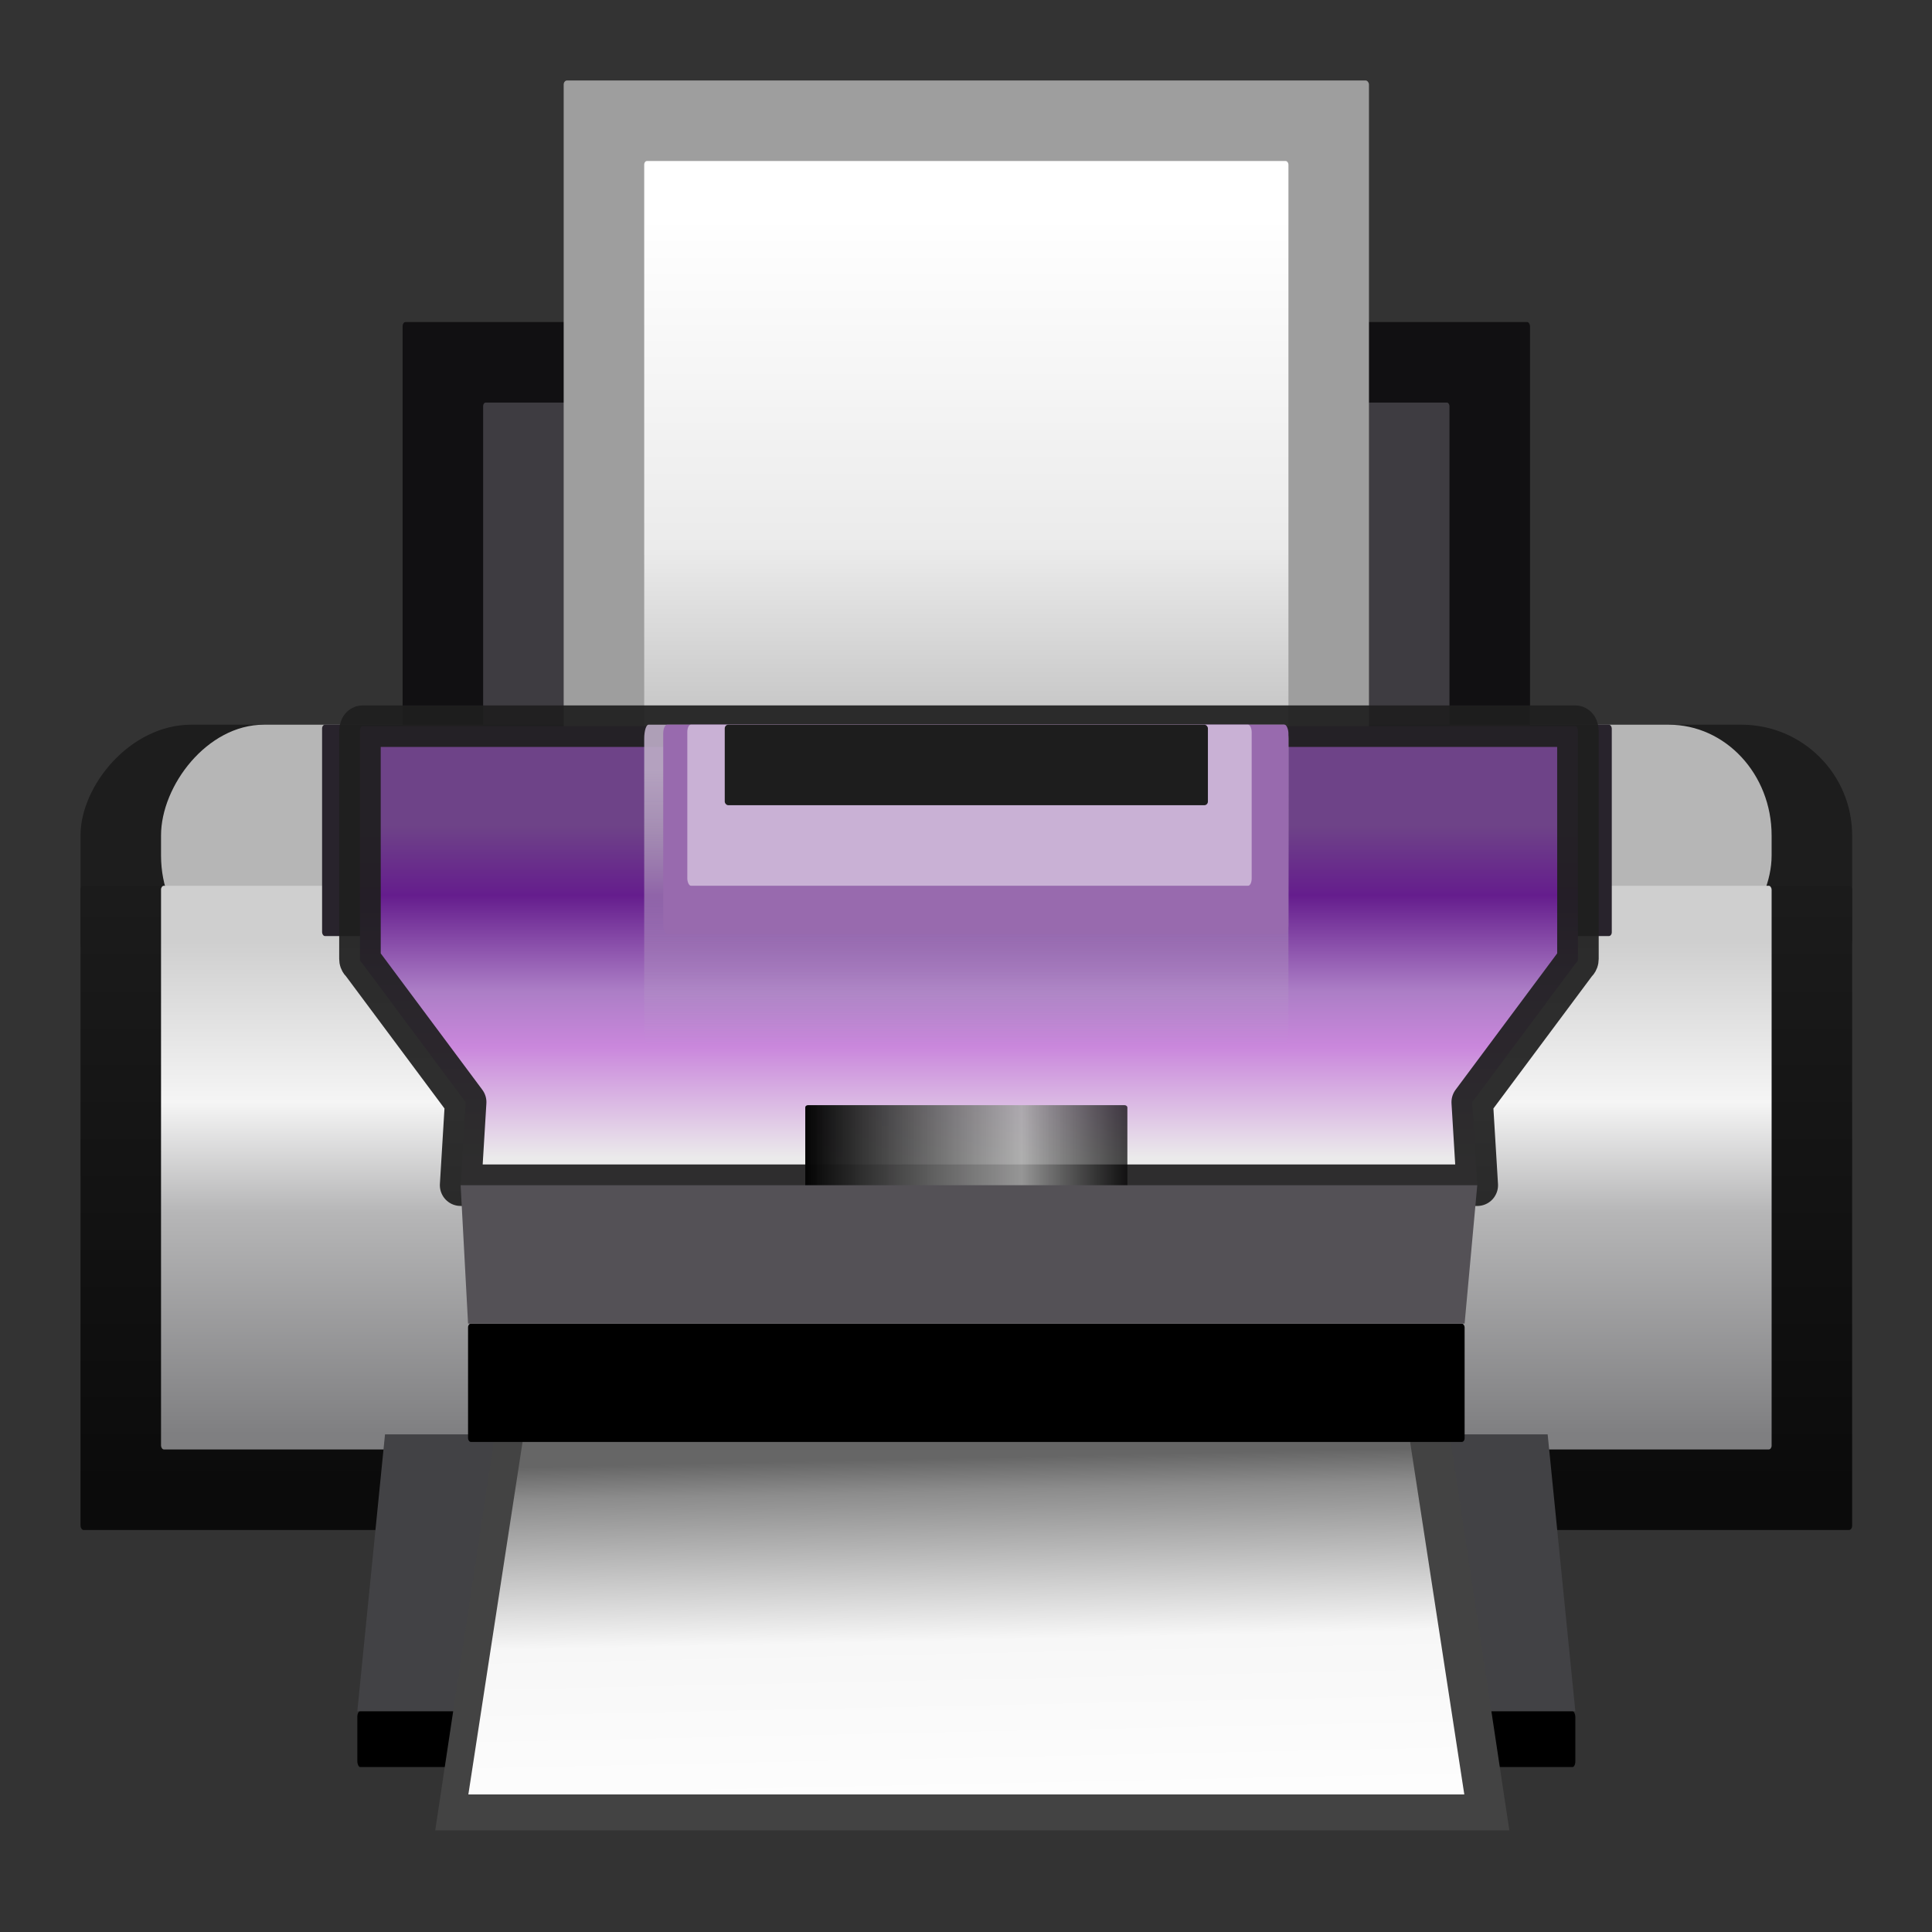 <?xml version="1.0" encoding="UTF-8" standalone="no"?>
<svg
   xmlns:dc="http://purl.org/dc/elements/1.1/"
   xmlns:cc="http://creativecommons.org/ns#"
   xmlns:rdf="http://www.w3.org/1999/02/22-rdf-syntax-ns#"
   xmlns:svg="http://www.w3.org/2000/svg"
   xmlns="http://www.w3.org/2000/svg"
   xmlns:sodipodi="http://sodipodi.sourceforge.net/DTD/sodipodi-0.dtd"
   xmlns:inkscape="http://www.inkscape.org/namespaces/inkscape"
   height="128"
   viewBox="0 0 128 128"
   width="128"
   version="1.1"
   id="svg101"
   sodipodi:docname="lc_print.svg"
   inkscape:version="0.92.3 (unknown)"
   inkscape:export-filename="/home/rizmut/Dokumen/Rizmut/Github/libreoffice-style-karasa-jaga/build/next/cmd/lc_print.png"
   inkscape:export-xdpi="18"
   inkscape:export-ydpi="18">
  <rect x="0" y="0" width="128" height="128" fill="#333333" stroke="none"/>
  <defs
     id="defs105" />
  <sodipodi:namedview
     pagecolor="#ffffff"
     bordercolor="#666666"
     borderopacity="1"
     objecttolerance="10"
     gridtolerance="10"
     guidetolerance="10"
     inkscape:pageopacity="0"
     inkscape:pageshadow="2"
     inkscape:window-width="1366"
     inkscape:window-height="706"
     id="namedview103"
     showgrid="true"
     inkscape:zoom="1.84375"
     inkscape:cx="65.445067"
     inkscape:cy="32.223922"
     inkscape:window-x="0"
     inkscape:window-y="0"
     inkscape:window-maximized="1"
     inkscape:current-layer="svg101">
    <inkscape:grid
       type="xygrid"
       id="grid914"
       spacingx="5.333"
       spacingy="5.333" />
  </sodipodi:namedview>
  <linearGradient
     id="a"
     gradientUnits="userSpaceOnUse"
     x1="68"
     x2="68"
     y1="4"
     y2="48">
    <stop
       offset="0"
       stop-color="#fff"
       id="stop2" />
    <stop
       offset=".545"
       stop-color="#ebebeb"
       id="stop4" />
    <stop
       offset=".909"
       stop-color="#bababa"
       id="stop6" />
    <stop
       offset="1"
       stop-color="#7e7e7f"
       id="stop8" />
  </linearGradient>
  <linearGradient
     id="b"
     gradientTransform="matrix(0.909,0,0,1,6.009,7e-6)"
     gradientUnits="userSpaceOnUse"
     x1="64"
     x2="64"
     y1="48"
     y2="72">
    <stop
       offset="0"
       stop-color="#6e4388"
       id="stop11" />
    <stop
       offset=".211"
       stop-color="#651d8d"
       id="stop13" />
    <stop
       offset=".5"
       stop-color="#ac7ec6"
       id="stop15" />
    <stop
       offset=".667"
       stop-color="#ca87dc"
       id="stop17" />
    <stop
       offset="1"
       stop-color="#ebeaeb"
       id="stop19" />
  </linearGradient>
  <linearGradient
     id="c"
     gradientTransform="matrix(1,0,0,1.111,0,-5.778)"
     gradientUnits="userSpaceOnUse"
     x1="64"
     x2="64"
     y1="88"
     y2="56">
    <stop
       offset="0"
       stop-color="#7f7f81"
       id="stop22" />
    <stop
       offset=".45"
       stop-color="#b6b6b7"
       id="stop24" />
    <stop
       offset=".675"
       stop-color="#f5f5f5"
       id="stop26" />
    <stop
       offset="1"
       stop-color="#cfcfcf"
       id="stop28" />
  </linearGradient>
  <linearGradient
     id="d"
     gradientTransform="matrix(1,0,0,0.626,0,25.443)"
     gradientUnits="userSpaceOnUse"
     x1="52"
     x2="76"
     y1="72"
     y2="72">
    <stop
       offset="0"
       id="stop31" />
    <stop
       offset=".667"
       stop-color="#a6a6a6"
       stop-opacity=".867"
       id="stop33" />
    <stop
       offset="1"
       stop-opacity=".737"
       id="stop35" />
  </linearGradient>
  <linearGradient
     id="e"
     gradientUnits="userSpaceOnUse"
     x1="68"
     x2="67.436"
     y1="120"
     y2="93.627">
    <stop
       offset="0"
       stop-color="#fefefe"
       id="stop38" />
    <stop
       offset=".5"
       stop-color="#f7f7f7"
       id="stop40" />
    <stop
       offset=".91"
       stop-color="#8c8c8c"
       id="stop42" />
    <stop
       offset="1"
       stop-color="#666"
       id="stop44" />
  </linearGradient>
  <linearGradient
     id="f"
     gradientUnits="userSpaceOnUse"
     x1="64.254"
     x2="64.254"
     y1="44"
     y2="64">
    <stop
       offset="0"
       stop-color="#baaac4"
       id="stop47" />
    <stop
       offset="1"
       stop-color="#baaac4"
       stop-opacity="0"
       id="stop49" />
  </linearGradient>
  <linearGradient
     id="g"
     gradientUnits="userSpaceOnUse"
     x1="64"
     x2="64"
     y1="96"
     y2="48">
    <stop
       offset="0"
       stop-color="#0b0b0b"
       id="stop52" />
    <stop
       offset="1"
       stop-color="#1d1d1d"
       id="stop54" />
  </linearGradient>
  <g
     id="g938"
     transform="matrix(0.917,0,0,0.917,5.334,10.665)">
    <rect
       id="rect57"
       y="112"
       x="20"
       width="88"
       ry="0.41"
       rx="0.206"
       height="4.037" />
    <rect
       id="rect59"
       y="-64.001"
       x="-0"
       width="127.999"
       transform="scale(1,-1)"
       rx="8"
       height="23.273"
       style="fill:#1d1d1d" />
    <rect
       id="rect61"
       y="52.365"
       x="-0"
       width="127.999"
       ry="0.305"
       rx="0.222"
       height="46.545"
       style="fill:url(#g)" />
    <rect
       id="rect63"
       y="-58.183"
       x="5.818"
       width="116.363"
       transform="scale(1,-1)"
       ry="8"
       rx="7.429"
       height="17.454"
       style="fill:#b6b6b6" />
    <rect
       id="rect65"
       y="52.365"
       x="5.818"
       width="116.363"
       ry="0.277"
       rx="0.206"
       height="40.727"
       style="fill:url(#c)" />
    <rect
       id="rect67"
       y="11.638"
       x="23.272"
       width="81.454"
       ry="0.299"
       rx="0.206"
       height="34.909"
       style="fill:#111012" />
    <rect
       id="rect69"
       y="17.456"
       x="29.09"
       width="69.817"
       ry="0.249"
       rx="0.183"
       height="30.23"
       style="fill:#3e3c41" />
    <rect
       id="rect71"
       y="40.728"
       x="17.454"
       width="93.179"
       ry="0.275"
       rx="0.208"
       height="15.271"
       style="fill:#28232c" />
    <rect
       id="rect73"
       y="-5.816"
       x="34.909"
       width="58.181"
       ry="0.295"
       rx="0.241"
       height="58.181"
       style="fill:#9f9f9f;fill-opacity:0.996" />
    <rect
       id="rect75"
       y="0.002"
       x="40.727"
       width="46.545"
       ry="0.249"
       rx="0.206"
       height="46.545"
       style="fill:url(#a)" />
    <path
       id="path77"
       style="fill:url(#b);stroke:#1f1f1f;stroke-width:3;stroke-linecap:square;stroke-linejoin:round;stroke-opacity:0.925"
       d="M 20.378,40.836 H 108 c 0.104,0 0.188,0.155 0.188,0.348 v 16.468 c 0,0.193 -0.126,0.265 -0.188,0.348 l -7.449,10 0.364,6 H 27.463 L 27.827,68 20.378,58 C 20.31,57.909 20.19,57.845 20.19,57.652 V 41.184 c 0,-0.193 0.084,-0.348 0.188,-0.348 z"
       inkscape:connector-curvature="0" />
    <g
       id="g85"
       style="fill-rule:evenodd">
      <path
         id="path79"
         d="m 22,92 -2,20 h 88 l -2,-20 z"
         inkscape:connector-curvature="0"
         style="fill:#424245" />
      <path
         id="path81"
         d="m 29.939,92.018 -4.311,28.592 H 103.232 L 98.921,92.018 Z"
         inkscape:connector-curvature="0"
         style="fill:#434343" />
      <path
         id="path83"
         d="m 32.02,92.018 -3.998,25.997 h 71.956 L 95.98,92.018 Z"
         style="fill:url(#e)"
         inkscape:connector-curvature="0" />
    </g>
    <rect
       id="rect87"
       y="84.002"
       x="28"
       width="72"
       ry="0.266"
       rx="0.206"
       height="8.547" />
    <rect
       id="rect89"
       y="68.216"
       x="52.363"
       width="23.272"
       ry="0.156"
       rx="0.206"
       height="7.421"
       style="fill:url(#d)" />
    <rect
       id="rect91"
       y="40.728"
       x="40.727"
       width="46.545"
       ry="1.008"
       rx="0.31"
       height="23.272"
       style="opacity:0.92;fill:url(#f)" />
    <rect
       id="rect93"
       y="40.728"
       x="42.101"
       width="45.171"
       ry="0.64"
       rx="0.281"
       height="15.119"
       style="fill:#986aae" />
    <rect
       id="rect95"
       y="40.728"
       x="43.841"
       width="40.775"
       ry="0.525"
       rx="0.258"
       height="11.636"
       style="fill:#c9b1d5" />
    <rect
       id="rect97"
       y="40.728"
       x="46.546"
       width="34.908"
       ry="0.267"
       rx="0.258"
       height="5.818"
       style="fill:#1d1d1d" />
    <path
       id="path99"
       d="M 28,84 27.463,74 H 100.915 L 100,84 Z"
       inkscape:connector-curvature="0"
       style="fill:#545156;fill-rule:evenodd" />
  </g>
</svg>
